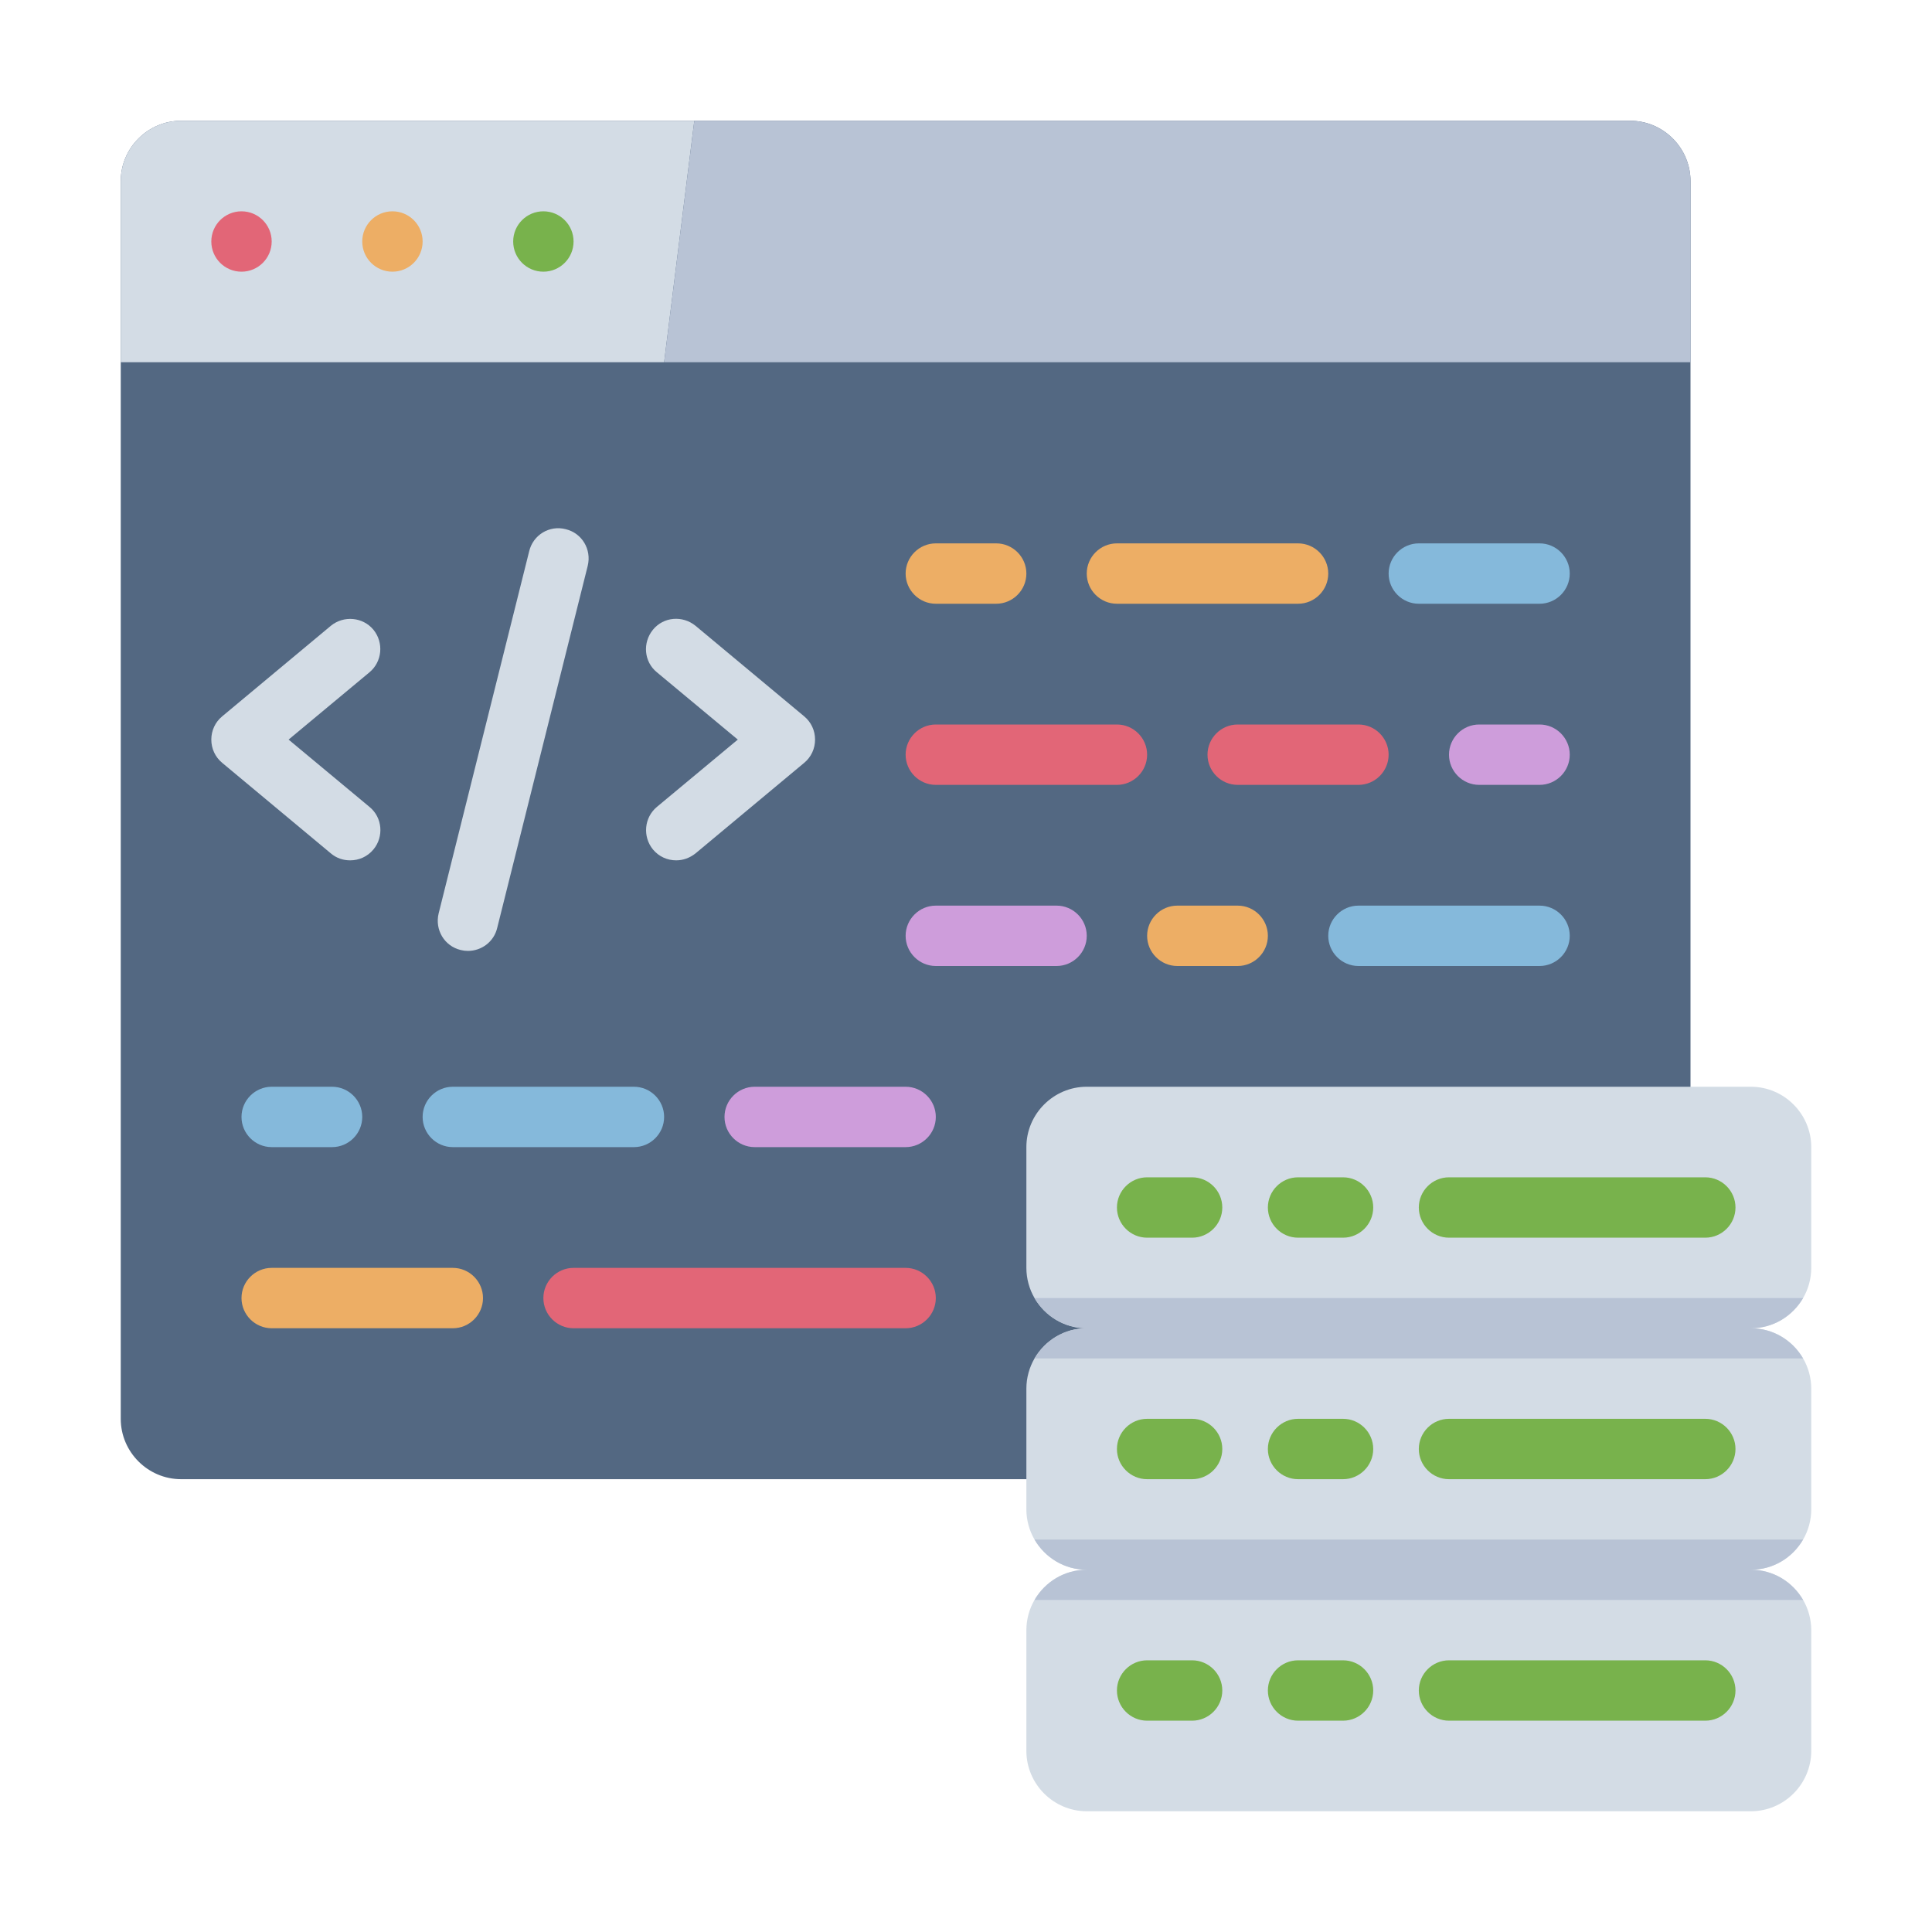 <svg id="Flat" viewBox="0 0 64 64" xmlns="http://www.w3.org/2000/svg"><path d="m54 4h-48c-1.1 0-2 .9-2 2v41c0 1.1.9 2 2 2h48c1.1 0 2-.9 2-2v-41c0-1.1-.9-2-2-2z" fill="#536882"/><path d="m23 4-1 8h-18v-6c0-1.1.9-2 2-2z" fill="#d3dce5"/><path d="m56 6v6h-34l1-8h31c1.1 0 2 .9 2 2z" fill="#b8c3d5"/><circle cx="8" cy="8" fill="#e26677" r="1"/><circle cx="13" cy="8" fill="#edae65" r="1"/><circle cx="18" cy="8" fill="#78b24c" r="1"/><path d="m43 20h-6c-.55 0-1-.45-1-1s.45-1 1-1h6c.55 0 1 .45 1 1s-.45 1-1 1z" fill="#edae65"/><path d="m37 26h-6c-.55 0-1-.45-1-1s.45-1 1-1h6c.55 0 1 .45 1 1s-.45 1-1 1z" fill="#e26677"/><path d="m51 32h-6c-.55 0-1-.45-1-1s.45-1 1-1h6c.55 0 1 .45 1 1s-.45 1-1 1z" fill="#85b9db"/><path d="m21 38h-6c-.55 0-1-.45-1-1s.45-1 1-1h6c.55 0 1 .45 1 1s-.45 1-1 1z" fill="#85b9db"/><path d="m15 44h-6c-.55 0-1-.45-1-1s.45-1 1-1h6c.55 0 1 .45 1 1s-.45 1-1 1z" fill="#edae65"/><path d="m33 20h-2c-.55 0-1-.45-1-1s.45-1 1-1h2c.55 0 1 .45 1 1s-.45 1-1 1z" fill="#edae65"/><path d="m51 26h-2c-.55 0-1-.45-1-1s.45-1 1-1h2c.55 0 1 .45 1 1s-.45 1-1 1z" fill="#ce9ddb"/><path d="m41 32h-2c-.55 0-1-.45-1-1s.45-1 1-1h2c.55 0 1 .45 1 1s-.45 1-1 1z" fill="#edae65"/><path d="m11 38h-2c-.55 0-1-.45-1-1s.45-1 1-1h2c.55 0 1 .45 1 1s-.45 1-1 1z" fill="#85b9db"/><path d="m51 20h-4c-.55 0-1-.45-1-1s.45-1 1-1h4c.55 0 1 .45 1 1s-.45 1-1 1z" fill="#85b9db"/><path d="m30 38h-5c-.55 0-1-.45-1-1s.45-1 1-1h5c.55 0 1 .45 1 1s-.45 1-1 1z" fill="#ce9ddb"/><path d="m30 44h-11c-.55 0-1-.45-1-1s.45-1 1-1h11c.55 0 1 .45 1 1s-.45 1-1 1z" fill="#e26677"/><path d="m45 26h-4c-.55 0-1-.45-1-1s.45-1 1-1h4c.55 0 1 .45 1 1s-.45 1-1 1z" fill="#e26677"/><path d="m35 32h-4c-.55 0-1-.45-1-1s.45-1 1-1h4c.55 0 1 .45 1 1s-.45 1-1 1z" fill="#ce9ddb"/><path d="m26.64 23.73-3.6-3c-.43-.35-1.06-.3-1.41.13s-.3 1.06.13 1.41l2.68 2.23-2.68 2.23c-.42.35-.48.98-.13 1.41.2.24.48.36.77.36.23 0 .45-.08.64-.23l3.6-3c.23-.19.36-.47.36-.77s-.13-.58-.36-.77z" fill="#d3dce5"/><path d="m12.37 20.86c-.35-.42-.98-.48-1.41-.13l-3.6 3c-.23.19-.36.47-.36.77s.13.58.36.77l3.6 3c.19.16.41.23.64.23.29 0 .57-.12.77-.36.35-.42.3-1.06-.13-1.41l-2.68-2.23 2.68-2.23c.42-.35.48-.98.13-1.41z" fill="#d3dce5"/><path d="m18.74 17.53c-.54-.14-1.08.19-1.21.73l-3 12c-.13.54.19 1.08.73 1.21.08.02.16.03.24.03.45 0 .86-.3.97-.76l3-12c.13-.54-.19-1.08-.73-1.21z" fill="#d3dce5"/><path d="m60 38v4c0 .36-.1.71-.27 1-.35.6-.99 1-1.73 1h-22c-.74 0-1.38-.4-1.73-1-.17-.29-.27-.64-.27-1v-4c0-1.1.9-2 2-2h22c1.1 0 2 .9 2 2z" fill="#d3dce5"/><path d="m60 46v4c0 .36-.1.71-.27 1-.35.6-.99 1-1.73 1h-22c-.74 0-1.38-.4-1.73-1-.17-.29-.27-.64-.27-1v-4c0-.36.1-.71.27-1 .35-.6.99-1 1.73-1h22c.74 0 1.38.4 1.73 1 .17.29.27.64.27 1z" fill="#d3dce5"/><path d="m60 54v4c0 1.1-.9 2-2 2h-22c-1.1 0-2-.9-2-2v-4c0-.36.1-.71.27-1 .35-.6.99-1 1.73-1h22c.74 0 1.38.4 1.73 1 .17.29.27.64.27 1z" fill="#d3dce5"/><g fill="#78b24c"><path d="m39.49 39h-1.49c-.55 0-1 .45-1 1s.45 1 1 1h1.49c.55 0 1-.45 1-1s-.45-1-1-1z"/><path d="m44.49 39h-1.49c-.55 0-1 .45-1 1s.45 1 1 1h1.49c.55 0 1-.45 1-1s-.45-1-1-1z"/><path d="m56.49 39h-8.49c-.55 0-1 .45-1 1s.45 1 1 1h8.49c.55 0 1-.45 1-1s-.45-1-1-1z"/><path d="m39.49 47h-1.49c-.55 0-1 .45-1 1s.45 1 1 1h1.49c.55 0 1-.45 1-1s-.45-1-1-1z"/><path d="m44.49 47h-1.49c-.55 0-1 .45-1 1s.45 1 1 1h1.49c.55 0 1-.45 1-1s-.45-1-1-1z"/><path d="m56.49 47h-8.49c-.55 0-1 .45-1 1s.45 1 1 1h8.49c.55 0 1-.45 1-1s-.45-1-1-1z"/><path d="m39.49 57h-1.49c-.55 0-1-.45-1-1s.45-1 1-1h1.49c.55 0 1 .45 1 1s-.45 1-1 1z"/><path d="m44.49 57h-1.49c-.55 0-1-.45-1-1s.45-1 1-1h1.49c.55 0 1 .45 1 1s-.45 1-1 1z"/><path d="m56.49 57h-8.49c-.55 0-1-.45-1-1s.45-1 1-1h8.49c.55 0 1 .45 1 1s-.45 1-1 1z"/></g><path d="m59.73 45h-25.46c.35-.6.99-1 1.73-1-.74 0-1.38-.4-1.73-1h25.46c-.35.6-.99 1-1.73 1 .74 0 1.38.4 1.73 1z" fill="#b8c3d5"/><path d="m59.73 53h-25.46c.35-.6.99-1 1.73-1-.74 0-1.38-.4-1.73-1h25.46c-.35.6-.99 1-1.73 1 .74 0 1.38.4 1.73 1z" fill="#b8c3d5"/></svg>